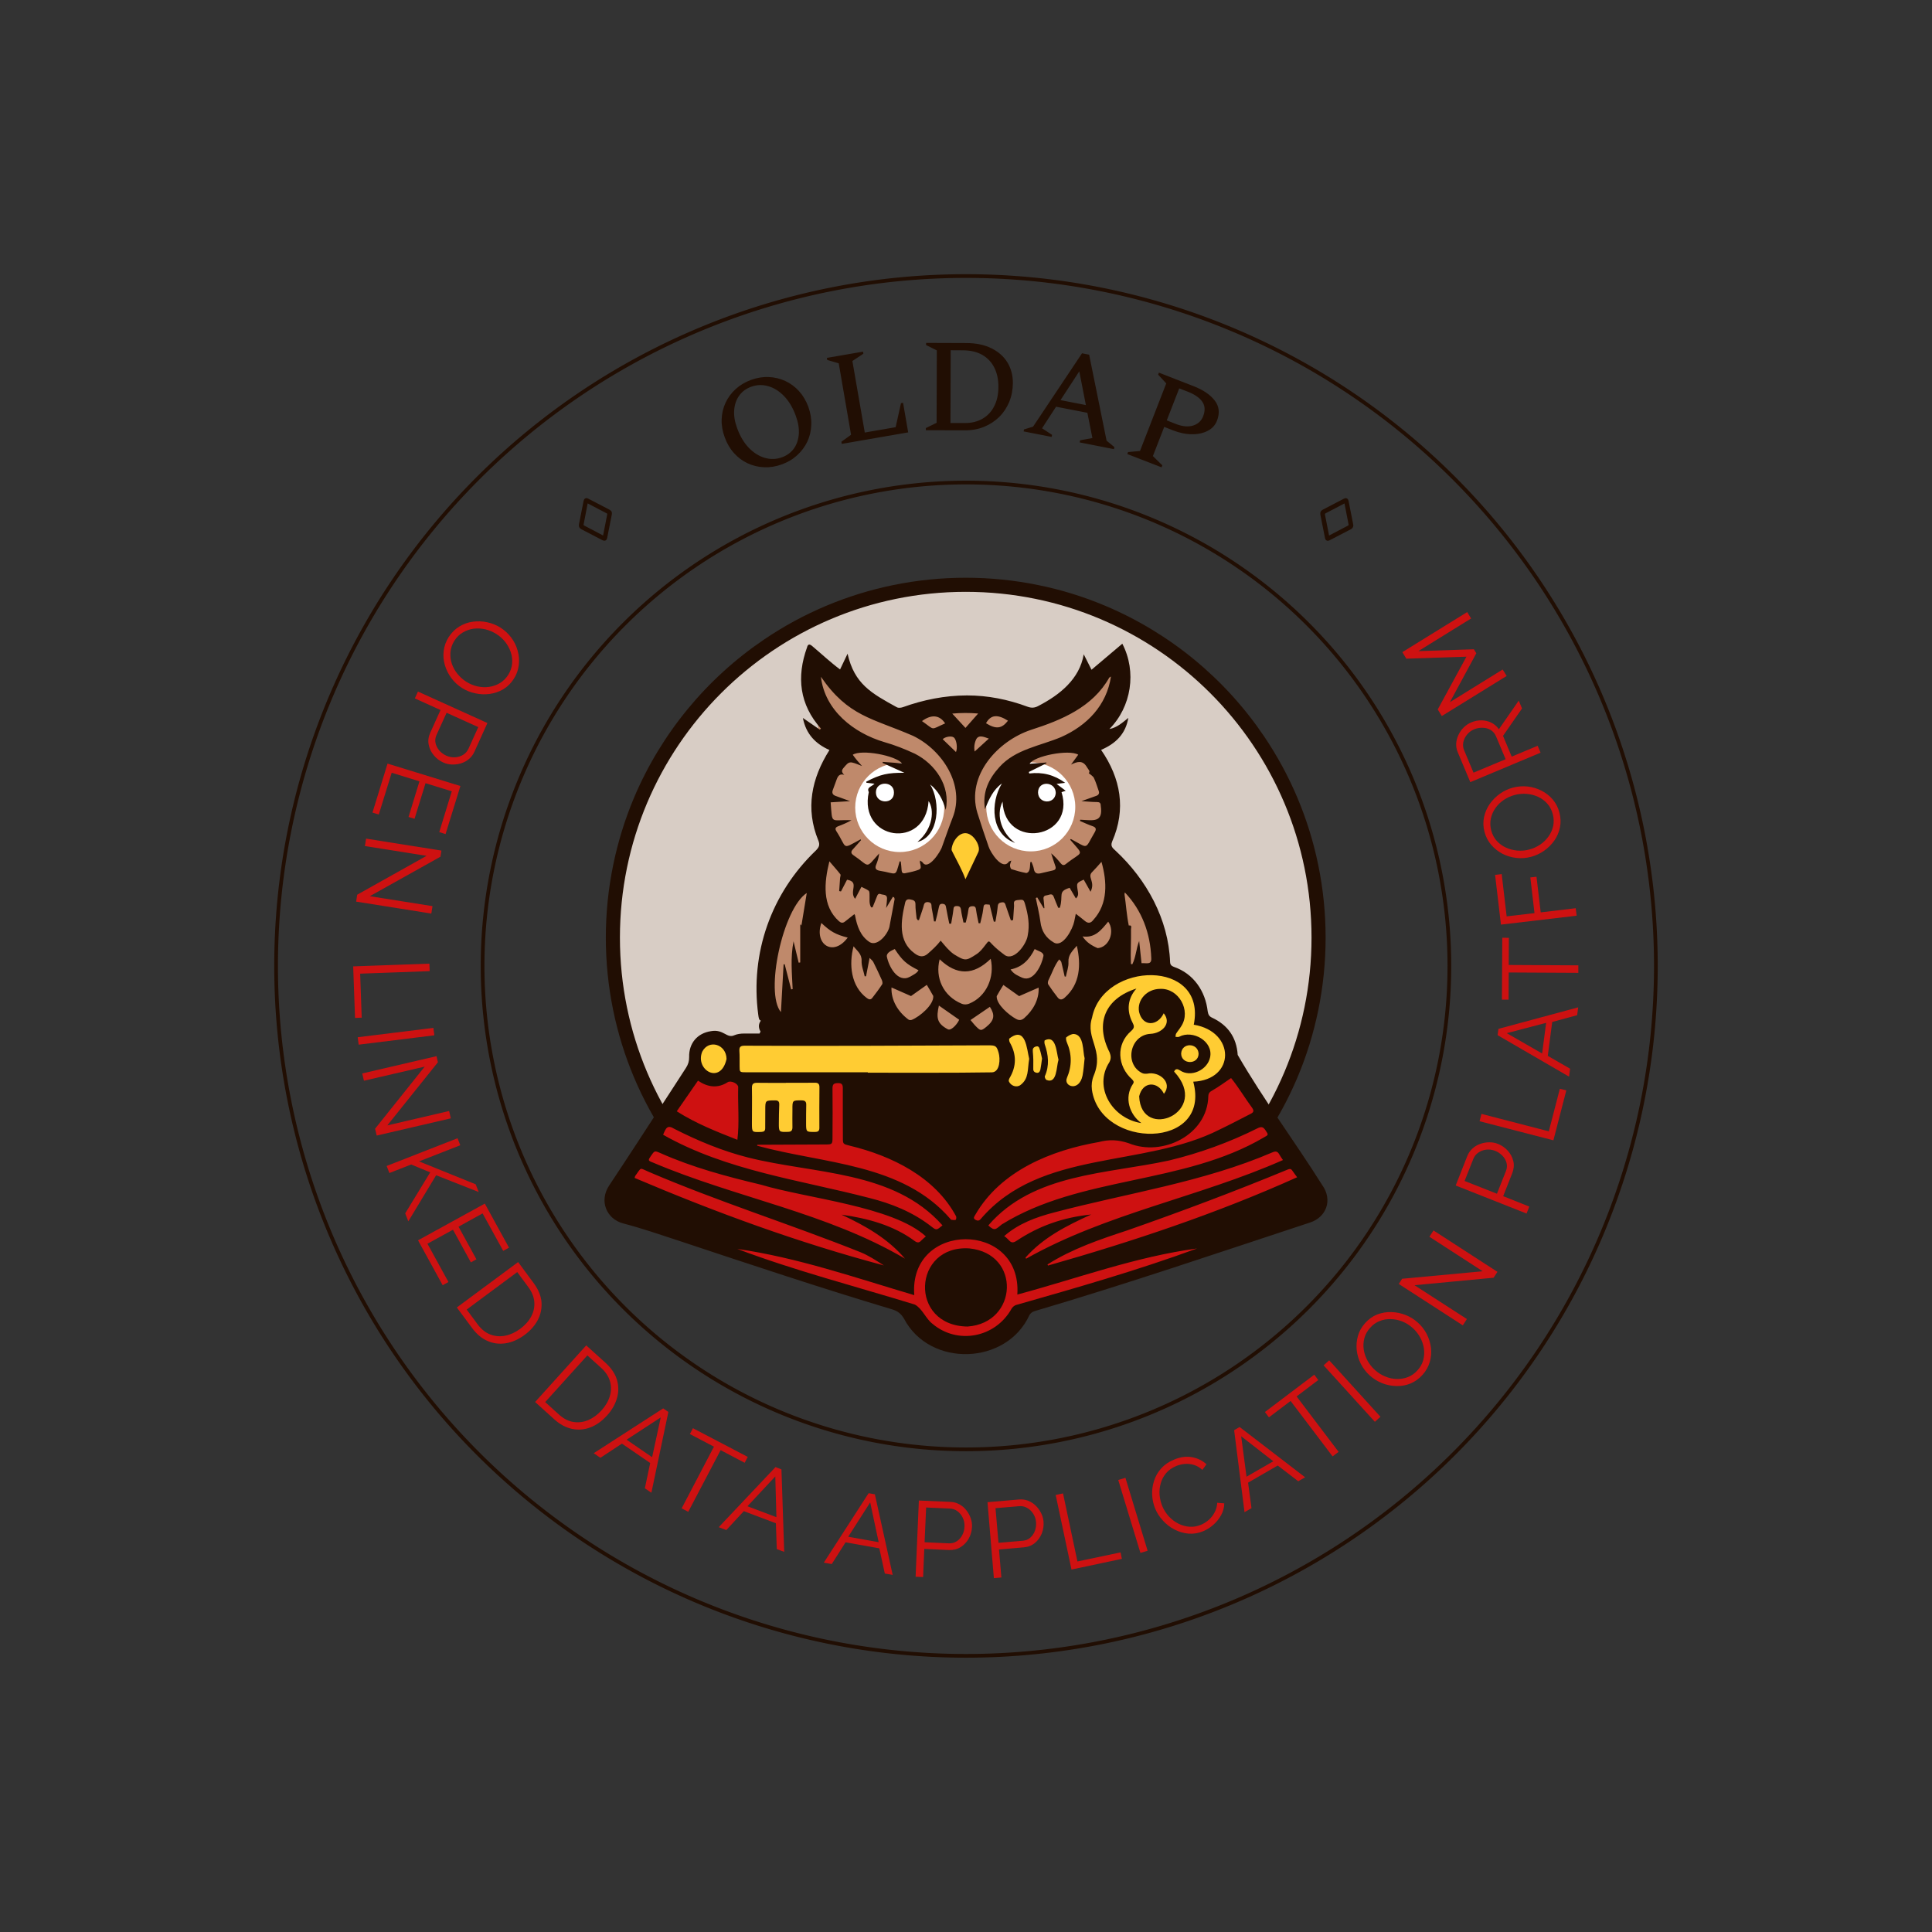 <svg xmlns="http://www.w3.org/2000/svg" version="1.1" xmlns:xlink="http://www.w3.org/1999/xlink" xmlns:svgjs="http://svgjs.dev/svgjs" viewBox="0 0 22.315 22.315"><rect x="0" y="0" width="22.315" height="22.315" fill="#333333" stroke="none"/><g transform="matrix(0.857,0,0,0.857,6.982,6.673)"><g><path d=" M 2.391 -1.528 Q 2.271 -1.484 2.152 -1.489 Q 2.034 -1.494 1.93 -1.542 Q 1.826 -1.59 1.746 -1.679 Q 1.666 -1.767 1.621 -1.891 Q 1.575 -2.015 1.579 -2.134 Q 1.583 -2.253 1.631 -2.357 Q 1.679 -2.461 1.766 -2.541 Q 1.854 -2.622 1.974 -2.666 Q 2.095 -2.71 2.213 -2.705 Q 2.332 -2.7 2.436 -2.652 Q 2.54 -2.604 2.621 -2.516 Q 2.701 -2.428 2.747 -2.304 Q 2.792 -2.18 2.787 -2.061 Q 2.783 -1.941 2.735 -1.837 Q 2.686 -1.733 2.599 -1.653 Q 2.512 -1.572 2.391 -1.528 M 2.394 -1.624 Q 2.496 -1.662 2.554 -1.743 Q 2.611 -1.825 2.619 -1.938 Q 2.627 -2.051 2.578 -2.183 Q 2.519 -2.346 2.421 -2.447 Q 2.323 -2.549 2.206 -2.582 Q 2.09 -2.615 1.977 -2.574 Q 1.875 -2.537 1.816 -2.455 Q 1.757 -2.374 1.748 -2.26 Q 1.739 -2.147 1.788 -2.015 Q 1.847 -1.853 1.946 -1.75 Q 2.046 -1.648 2.163 -1.615 Q 2.28 -1.582 2.394 -1.624 M 3.198 -1.804 L 3.193 -1.833 L 3.323 -1.927 L 3.157 -2.89 L 3.002 -2.935 L 2.997 -2.963 L 3.484 -3.047 L 3.489 -3.019 L 3.341 -2.921 L 3.508 -1.957 L 3.924 -2.029 L 3.996 -2.353 L 4.024 -2.358 L 4.093 -1.959 L 3.198 -1.804 M 4.331 -1.988 L 4.331 -2.017 L 4.476 -2.088 L 4.479 -3.064 L 4.334 -3.136 L 4.335 -3.165 L 4.876 -3.163 Q 5.076 -3.162 5.216 -3.092 Q 5.357 -3.022 5.431 -2.901 Q 5.504 -2.78 5.504 -2.626 Q 5.503 -2.487 5.455 -2.37 Q 5.406 -2.252 5.32 -2.167 Q 5.233 -2.082 5.116 -2.034 Q 4.999 -1.986 4.86 -1.987 L 4.331 -1.988 M 4.828 -3.065 L 4.666 -3.066 L 4.663 -2.085 L 4.852 -2.085 Q 4.994 -2.084 5.096 -2.144 Q 5.198 -2.203 5.253 -2.313 Q 5.309 -2.422 5.309 -2.572 Q 5.31 -2.72 5.254 -2.831 Q 5.198 -2.943 5.091 -3.004 Q 4.983 -3.065 4.828 -3.065 M 5.649 -1.972 L 5.654 -1.999 L 5.776 -2.036 L 6.436 -3.025 L 6.532 -3.006 L 6.767 -1.847 L 6.872 -1.761 L 6.866 -1.733 L 6.404 -1.824 L 6.41 -1.852 L 6.576 -1.883 L 6.508 -2.223 L 6.086 -2.305 L 5.897 -2.014 L 6.032 -1.926 L 6.027 -1.898 L 5.649 -1.972 M 6.146 -2.394 L 6.488 -2.327 L 6.399 -2.782 L 6.146 -2.394 M 7.046 -1.667 L 7.057 -1.694 L 7.217 -1.708 L 7.571 -2.619 L 7.462 -2.737 L 7.472 -2.764 L 7.937 -2.583 Q 8.133 -2.507 8.224 -2.389 Q 8.315 -2.272 8.255 -2.117 Q 8.22 -2.026 8.13 -1.98 Q 8.04 -1.933 7.918 -1.934 Q 7.796 -1.934 7.66 -1.987 L 7.544 -2.033 L 7.391 -1.64 L 7.518 -1.515 L 7.508 -1.488 L 7.046 -1.667 M 7.746 -2.552 L 7.578 -2.121 L 7.704 -2.071 Q 7.835 -2.021 7.933 -2.051 Q 8.031 -2.082 8.068 -2.175 Q 8.113 -2.291 8.057 -2.372 Q 8.002 -2.453 7.86 -2.508 L 7.746 -2.552" fill="#210e03" fill-rule="nonzero"></path></g><g><path d=" M -2.1 0.8 Q -2.041 0.709 -1.957 0.658 Q -1.873 0.606 -1.776 0.593 Q -1.679 0.579 -1.582 0.6 Q -1.484 0.62 -1.401 0.673 Q -1.315 0.728 -1.255 0.809 Q -1.196 0.889 -1.17 0.984 Q -1.143 1.079 -1.155 1.176 Q -1.166 1.274 -1.221 1.361 Q -1.279 1.452 -1.364 1.503 Q -1.45 1.553 -1.547 1.566 Q -1.644 1.579 -1.741 1.558 Q -1.838 1.538 -1.92 1.486 Q -2.006 1.431 -2.066 1.35 Q -2.125 1.269 -2.152 1.175 Q -2.179 1.081 -2.167 0.984 Q -2.155 0.887 -2.1 0.8 M -1.456 0.759 Q -1.527 0.714 -1.607 0.695 Q -1.687 0.677 -1.765 0.687 Q -1.842 0.698 -1.91 0.738 Q -1.978 0.778 -2.023 0.849 Q -2.07 0.924 -2.076 1.003 Q -2.083 1.082 -2.058 1.157 Q -2.033 1.232 -1.982 1.295 Q -1.931 1.358 -1.864 1.401 Q -1.793 1.446 -1.714 1.464 Q -1.634 1.482 -1.555 1.471 Q -1.477 1.46 -1.41 1.42 Q -1.343 1.38 -1.298 1.31 Q -1.252 1.236 -1.245 1.158 Q -1.238 1.079 -1.263 1.004 Q -1.288 0.929 -1.338 0.865 Q -1.389 0.801 -1.456 0.759 M -2.514 1.534 L -1.578 1.958 L -1.753 2.345 Q -1.781 2.406 -1.829 2.445 Q -1.877 2.485 -1.936 2.502 Q -1.996 2.52 -2.058 2.517 Q -2.119 2.515 -2.173 2.49 Q -2.25 2.456 -2.302 2.391 Q -2.355 2.327 -2.37 2.247 Q -2.385 2.167 -2.347 2.086 L -2.21 1.783 L -2.556 1.626 L -2.514 1.534 M -2.128 1.82 L -2.264 2.119 Q -2.289 2.174 -2.277 2.229 Q -2.265 2.283 -2.227 2.328 Q -2.188 2.372 -2.132 2.398 Q -2.073 2.424 -2.013 2.42 Q -1.952 2.416 -1.904 2.386 Q -1.857 2.356 -1.833 2.304 L -1.701 2.013 L -2.128 1.82 M -3.042 3.191 L -3.127 3.165 L -2.924 2.505 L -1.942 2.807 L -2.142 3.455 L -2.227 3.428 L -2.058 2.878 L -2.412 2.769 L -2.56 3.249 L -2.641 3.224 L -2.494 2.744 L -2.868 2.628 L -3.042 3.191 M -2.398 3.748 L -3.229 3.616 L -3.213 3.516 L -2.198 3.677 L -2.211 3.76 L -3.163 4.292 L -2.318 4.426 L -2.334 4.526 L -3.347 4.365 L -3.333 4.272 L -2.398 3.748 M -3.387 5.238 L -2.36 5.201 L -2.356 5.302 L -3.293 5.336 L -3.272 5.929 L -3.362 5.933 L -3.387 5.238 M -3.326 6.193 L -2.306 6.067 L -2.293 6.167 L -3.313 6.293 L -3.326 6.193 M -2.423 6.589 L -3.242 6.779 L -3.265 6.681 L -2.264 6.448 L -2.245 6.53 L -2.927 7.381 L -2.094 7.187 L -2.071 7.286 L -3.07 7.518 L -3.092 7.426 L -2.423 6.589 M -2.936 7.928 L -1.98 7.554 L -1.944 7.649 L -2.499 7.866 L -1.736 8.175 L -1.695 8.279 L -2.269 8.053 L -2.644 8.674 L -2.686 8.567 L -2.349 8.014 L -2.605 7.908 L -2.899 8.023 L -2.936 7.928 M -2.103 9.492 L -2.181 9.535 L -2.513 8.93 L -1.613 8.435 L -1.287 9.029 L -1.365 9.072 L -1.643 8.567 L -1.967 8.746 L -1.726 9.186 L -1.801 9.227 L -2.042 8.787 L -2.386 8.976 L -2.103 9.492 M -1.99 9.835 L -1.164 9.223 L -0.957 9.503 Q -0.859 9.635 -0.849 9.763 Q -0.84 9.892 -0.9 10.006 Q -0.961 10.119 -1.075 10.204 Q -1.201 10.297 -1.329 10.317 Q -1.458 10.338 -1.575 10.287 Q -1.692 10.236 -1.782 10.115 L -1.99 9.835 M -1.135 10.122 Q -1.037 10.049 -0.987 9.955 Q -0.938 9.862 -0.946 9.76 Q -0.954 9.658 -1.029 9.557 L -1.176 9.358 L -1.857 9.863 L -1.71 10.062 Q -1.634 10.164 -1.537 10.2 Q -1.44 10.236 -1.336 10.215 Q -1.232 10.194 -1.135 10.122 M -0.935 11.109 L -0.246 10.346 L 0.013 10.58 Q 0.134 10.69 0.169 10.814 Q 0.204 10.938 0.167 11.062 Q 0.13 11.185 0.035 11.29 Q -0.07 11.406 -0.192 11.452 Q -0.314 11.498 -0.439 11.471 Q -0.564 11.444 -0.676 11.343 L -0.935 11.109 M -0.04 11.222 Q 0.042 11.131 0.072 11.03 Q 0.102 10.928 0.074 10.83 Q 0.046 10.731 -0.047 10.647 L -0.231 10.481 L -0.799 11.11 L -0.616 11.276 Q -0.521 11.362 -0.419 11.378 Q -0.317 11.394 -0.219 11.353 Q -0.121 11.311 -0.04 11.222 M 0.791 11.195 L 0.861 11.243 L 0.632 12.332 L 0.544 12.272 L 0.616 11.931 L 0.235 11.67 L -0.055 11.861 L -0.145 11.799 L 0.791 11.195 M 0.642 11.853 L 0.758 11.317 L 0.298 11.617 L 0.642 11.853 M 1.889 11.928 L 1.565 11.758 L 1.129 12.589 L 1.04 12.542 L 1.475 11.711 L 1.151 11.541 L 1.192 11.462 L 1.931 11.849 L 1.889 11.928 M 2.305 11.986 L 2.385 12.017 L 2.422 13.129 L 2.322 13.091 L 2.31 12.743 L 1.878 12.58 L 1.642 12.835 L 1.54 12.796 L 2.305 11.986 M 2.317 12.661 L 2.302 12.112 L 1.927 12.514 L 2.317 12.661 M 3.56 12.338 L 3.644 12.353 L 3.884 13.439 L 3.778 13.421 L 3.704 13.081 L 3.249 13 L 3.063 13.293 L 2.956 13.274 L 3.56 12.338 M 3.695 12.998 L 3.581 12.462 L 3.285 12.925 L 3.695 12.998 M 4.193 13.464 L 4.237 12.437 L 4.662 12.455 Q 4.729 12.458 4.783 12.488 Q 4.838 12.518 4.876 12.567 Q 4.915 12.616 4.935 12.674 Q 4.956 12.732 4.953 12.791 Q 4.95 12.875 4.91 12.948 Q 4.87 13.021 4.801 13.064 Q 4.733 13.107 4.643 13.104 L 4.31 13.089 L 4.294 13.468 L 4.193 13.464 M 4.314 12.999 L 4.642 13.014 Q 4.703 13.016 4.749 12.985 Q 4.796 12.954 4.823 12.901 Q 4.85 12.849 4.852 12.787 Q 4.855 12.723 4.828 12.668 Q 4.802 12.614 4.756 12.58 Q 4.711 12.547 4.654 12.545 L 4.335 12.531 L 4.314 12.999 M 5.248 13.483 L 5.162 12.459 L 5.586 12.423 Q 5.652 12.417 5.71 12.44 Q 5.768 12.463 5.812 12.506 Q 5.856 12.55 5.884 12.605 Q 5.912 12.66 5.917 12.719 Q 5.924 12.803 5.894 12.88 Q 5.863 12.957 5.801 13.009 Q 5.738 13.061 5.649 13.068 L 5.317 13.097 L 5.349 13.474 L 5.248 13.483 M 5.31 13.007 L 5.637 12.979 Q 5.698 12.974 5.739 12.937 Q 5.781 12.9 5.801 12.845 Q 5.821 12.789 5.816 12.727 Q 5.811 12.664 5.777 12.613 Q 5.744 12.562 5.694 12.535 Q 5.645 12.508 5.589 12.513 L 5.27 12.54 L 5.31 13.007 M 6.294 13.367 L 6.081 12.362 L 6.18 12.341 L 6.374 13.258 L 6.955 13.136 L 6.973 13.223 L 6.294 13.367 M 7.223 13.143 L 6.924 12.16 L 7.021 12.131 L 7.32 13.114 L 7.223 13.143 M 7.421 12.544 Q 7.386 12.457 7.381 12.361 Q 7.377 12.265 7.406 12.173 Q 7.435 12.08 7.503 12.004 Q 7.57 11.929 7.677 11.885 Q 7.804 11.832 7.919 11.853 Q 8.033 11.874 8.113 11.948 L 8.058 12.024 Q 8.002 11.973 7.94 11.956 Q 7.878 11.938 7.818 11.944 Q 7.759 11.95 7.707 11.971 Q 7.621 12.007 7.569 12.068 Q 7.518 12.129 7.497 12.204 Q 7.475 12.28 7.481 12.359 Q 7.488 12.439 7.517 12.511 Q 7.55 12.59 7.606 12.651 Q 7.663 12.712 7.734 12.748 Q 7.805 12.784 7.883 12.79 Q 7.962 12.796 8.038 12.764 Q 8.092 12.742 8.14 12.701 Q 8.189 12.659 8.221 12.6 Q 8.254 12.541 8.258 12.467 L 8.353 12.475 Q 8.352 12.558 8.311 12.633 Q 8.27 12.708 8.205 12.765 Q 8.14 12.821 8.068 12.851 Q 7.97 12.891 7.871 12.883 Q 7.772 12.874 7.683 12.828 Q 7.595 12.783 7.527 12.708 Q 7.458 12.634 7.421 12.544 M 8.486 11.489 L 8.56 11.446 L 9.443 12.124 L 9.35 12.177 L 9.074 11.965 L 8.674 12.196 L 8.72 12.54 L 8.626 12.594 L 8.486 11.489 M 9.014 11.908 L 8.581 11.571 L 8.653 12.116 L 9.014 11.908 M 9.62 10.813 L 9.328 11.034 L 9.894 11.781 L 9.813 11.842 L 9.247 11.095 L 8.955 11.316 L 8.901 11.244 L 9.566 10.741 L 9.62 10.813 M 10.383 11.376 L 9.692 10.615 L 9.767 10.547 L 10.458 11.308 L 10.383 11.376 M 11.026 10.742 Q 10.953 10.823 10.862 10.86 Q 10.771 10.897 10.673 10.894 Q 10.575 10.892 10.482 10.856 Q 10.39 10.819 10.316 10.754 Q 10.24 10.685 10.194 10.596 Q 10.149 10.507 10.138 10.409 Q 10.128 10.311 10.155 10.217 Q 10.182 10.123 10.251 10.046 Q 10.323 9.965 10.415 9.929 Q 10.508 9.894 10.606 9.897 Q 10.704 9.9 10.796 9.936 Q 10.888 9.972 10.96 10.037 Q 11.037 10.105 11.082 10.194 Q 11.128 10.284 11.139 10.381 Q 11.15 10.478 11.122 10.572 Q 11.094 10.666 11.026 10.742 M 10.384 10.678 Q 10.446 10.734 10.522 10.765 Q 10.598 10.797 10.677 10.799 Q 10.756 10.801 10.829 10.773 Q 10.902 10.744 10.958 10.681 Q 11.017 10.616 11.036 10.539 Q 11.055 10.462 11.043 10.384 Q 11.03 10.305 10.991 10.235 Q 10.951 10.164 10.892 10.111 Q 10.829 10.055 10.754 10.024 Q 10.678 9.994 10.599 9.992 Q 10.519 9.989 10.447 10.018 Q 10.375 10.046 10.319 10.109 Q 10.261 10.174 10.241 10.25 Q 10.221 10.327 10.233 10.405 Q 10.246 10.483 10.285 10.554 Q 10.325 10.625 10.384 10.678 M 10.917 9.535 L 11.623 9.991 L 11.568 10.076 L 10.705 9.518 L 10.75 9.448 L 11.836 9.347 L 11.118 8.882 L 11.173 8.797 L 12.035 9.355 L 11.983 9.434 L 10.917 9.535 M 12.427 8.569 L 11.472 8.191 L 11.628 7.795 Q 11.653 7.733 11.699 7.692 Q 11.745 7.65 11.804 7.63 Q 11.862 7.609 11.924 7.609 Q 11.986 7.608 12.041 7.63 Q 12.119 7.661 12.175 7.723 Q 12.23 7.785 12.249 7.864 Q 12.267 7.942 12.234 8.026 L 12.112 8.335 L 12.464 8.475 L 12.427 8.569 M 12.028 8.302 L 12.149 7.997 Q 12.172 7.94 12.157 7.886 Q 12.143 7.832 12.102 7.79 Q 12.061 7.747 12.004 7.724 Q 11.944 7.701 11.884 7.708 Q 11.824 7.715 11.777 7.748 Q 11.731 7.78 11.71 7.832 L 11.592 8.13 L 12.028 8.302 M 12.789 7.582 L 11.794 7.325 L 11.819 7.226 L 12.727 7.461 L 12.876 6.887 L 12.963 6.909 L 12.789 7.582 M 12.037 6.165 L 12.048 6.08 L 13.123 5.79 L 13.109 5.896 L 12.773 5.987 L 12.713 6.444 L 13.014 6.617 L 13 6.724 L 12.037 6.165 M 12.691 5.999 L 12.16 6.138 L 12.637 6.412 L 12.691 5.999 M 12.189 4.853 L 12.187 5.219 L 13.125 5.224 L 13.125 5.325 L 12.187 5.32 L 12.185 5.686 L 12.095 5.686 L 12.1 4.852 L 12.189 4.853 M 13.102 4.555 L 12.082 4.675 L 12.003 4.005 L 12.092 3.994 L 12.159 4.564 L 12.534 4.52 L 12.478 4.039 L 12.561 4.03 L 12.618 4.51 L 13.09 4.454 L 13.102 4.555 M 12.87 3.165 Q 12.897 3.27 12.877 3.366 Q 12.857 3.463 12.801 3.543 Q 12.744 3.623 12.663 3.68 Q 12.581 3.737 12.486 3.762 Q 12.386 3.788 12.287 3.776 Q 12.187 3.764 12.1 3.719 Q 12.013 3.673 11.95 3.599 Q 11.886 3.524 11.86 3.424 Q 11.833 3.319 11.855 3.223 Q 11.876 3.126 11.933 3.046 Q 11.99 2.966 12.071 2.909 Q 12.152 2.853 12.246 2.828 Q 12.345 2.803 12.445 2.814 Q 12.544 2.826 12.631 2.871 Q 12.718 2.916 12.781 2.99 Q 12.844 3.065 12.87 3.165 M 12.46 3.664 Q 12.542 3.643 12.61 3.597 Q 12.678 3.551 12.723 3.487 Q 12.769 3.423 12.786 3.346 Q 12.802 3.269 12.781 3.188 Q 12.759 3.102 12.706 3.044 Q 12.653 2.985 12.581 2.952 Q 12.508 2.919 12.428 2.913 Q 12.347 2.907 12.27 2.927 Q 12.189 2.948 12.121 2.994 Q 12.054 3.039 12.008 3.104 Q 11.962 3.169 11.946 3.245 Q 11.929 3.321 11.95 3.403 Q 11.972 3.487 12.025 3.546 Q 12.077 3.604 12.149 3.637 Q 12.221 3.67 12.302 3.677 Q 12.383 3.684 12.46 3.664 M 12.616 2.358 L 11.669 2.755 L 11.501 2.355 Q 11.475 2.294 11.479 2.232 Q 11.483 2.171 11.511 2.115 Q 11.538 2.058 11.582 2.016 Q 11.626 1.973 11.681 1.95 Q 11.749 1.921 11.82 1.922 Q 11.891 1.923 11.952 1.953 Q 12.013 1.983 12.054 2.042 L 12.322 1.656 L 12.366 1.762 L 12.11 2.131 L 12.227 2.411 L 12.577 2.265 L 12.616 2.358 M 12.145 2.446 L 12.015 2.136 Q 11.991 2.08 11.943 2.052 Q 11.895 2.023 11.836 2.022 Q 11.776 2.02 11.72 2.043 Q 11.663 2.067 11.625 2.114 Q 11.587 2.16 11.575 2.216 Q 11.563 2.272 11.586 2.326 L 11.712 2.627 L 12.145 2.446 M 11.68 0.549 L 10.969 0.989 L 11.717 0.964 L 11.75 1.018 L 11.394 1.677 L 12.105 1.237 L 12.159 1.324 L 11.285 1.864 L 11.23 1.775 L 11.617 1.064 L 10.807 1.091 L 10.753 1.003 L 11.627 0.463 L 11.68 0.549" fill="#ce1111" fill-rule="nonzero"></path></g><g transform="matrix(1,0,0,1,0,0)" clip-path="url(#SvgjsClipPath1582)"><g clip-path="url(#SvgjsClipPath1578976c1cc1-df9e-4468-87db-57aa2342eeda)"><path d=" M 4.868 9.606 C 4.547 9.606 4.226 9.574 3.91 9.509 C 3.302 9.385 2.724 9.141 2.21 8.794 C 1.445 8.278 0.847 7.551 0.487 6.701 C 0.365 6.414 0.272 6.115 0.21 5.809 C 0.081 5.176 0.081 4.524 0.21 3.892 C 0.334 3.284 0.577 2.706 0.925 2.191 C 1.441 1.427 2.168 0.828 3.017 0.469 C 3.305 0.347 3.604 0.254 3.91 0.191 C 4.543 0.063 5.194 0.063 5.827 0.191 C 6.435 0.316 7.013 0.559 7.527 0.907 C 8.292 1.423 8.89 2.15 9.25 2.999 C 9.372 3.287 9.465 3.586 9.527 3.892 C 9.656 4.524 9.656 5.176 9.527 5.809 C 9.403 6.417 9.16 6.995 8.812 7.509 C 8.296 8.274 7.569 8.872 6.72 9.232 C 6.432 9.354 6.133 9.447 5.827 9.509 C 5.511 9.574 5.19 9.606 4.868 9.606 Z" fill="#d8cdc5" transform="matrix(1,0,0,1,0,0)" fill-rule="nonzero"></path></g><g clip-path="url(#SvgjsClipPath1578976c1cc1-df9e-4468-87db-57aa2342eeda)"><path d=" M 4.868 0.19 C 7.443 0.19 9.529 2.276 9.529 4.85 C 9.529 7.424 7.443 9.511 4.868 9.511 C 2.294 9.511 0.208 7.424 0.208 4.85 C 0.208 2.276 2.294 0.19 4.868 0.19 M 4.868 0 C 4.54 -0 4.213 0.033 3.891 0.099 C 3.271 0.226 2.681 0.474 2.156 0.829 C 1.377 1.355 0.766 2.096 0.399 2.962 C 0.275 3.256 0.181 3.561 0.117 3.873 C -0.015 4.518 -0.015 5.183 0.117 5.828 C 0.244 6.448 0.492 7.038 0.847 7.562 C 1.373 8.342 2.114 8.952 2.98 9.319 C 3.274 9.443 3.579 9.538 3.891 9.602 C 4.536 9.733 5.201 9.733 5.846 9.602 C 6.466 9.475 7.056 9.227 7.58 8.872 C 8.36 8.346 8.97 7.605 9.338 6.738 C 9.462 6.445 9.556 6.14 9.62 5.828 C 9.752 5.183 9.752 4.518 9.62 3.873 C 9.493 3.252 9.245 2.663 8.89 2.138 C 8.364 1.359 7.623 0.748 6.756 0.381 C 6.463 0.257 6.158 0.162 5.846 0.099 C 5.524 0.033 5.197 -0 4.869 4.326975556470186e-16 Z" fill="#210e03" transform="matrix(1,0,0,1,0,0)" fill-rule="nonzero"></path></g><g clip-path="url(#SvgjsClipPath1578976c1cc1-df9e-4468-87db-57aa2342eeda)"><path d=" M 1.175 6.727 L 0.184 8.371 C 0.517 9.076 4.282 9.576 4.605 10.327 C 5.202 10.408 5.275 10.252 5.662 9.858 C 5.77 9.692 9.979 8.789 9.523 8.28 C 9.523 8.279 8.545 6.649 8.545 6.649 C 8.441 6.691 8.106 6.803 8.036 6.884 C 8.088 7.134 7.91 7.296 7.775 7.471 C 7.175 7.755 4.037 6.816 3.353 6.766 C 3.163 6.766 1.798 6.858 1.658 6.714 C 1.554 6.811 1.295 6.746 1.175 6.727 Z" fill="#ce1111" transform="matrix(1,0,0,1,0,0)" fill-rule="nonzero"></path></g><g clip-path="url(#SvgjsClipPath1578976c1cc1-df9e-4468-87db-57aa2342eeda)"><path d=" M 1.24 6.61 L 1.388 6.784 L 1.762 6.688 L 1.823 6.749 C 1.843 7.905 2.059 7.448 2.962 7.54 C 2.962 7.54 2.962 6.74 2.962 6.74 L 5.266 6.749 C 5.3 7.023 6.171 6.904 6.336 6.94 C 6.407 7.175 6.823 7.433 7.023 7.54 C 7.315 7.609 7.577 7.601 7.849 7.453 C 7.87 7.406 8.087 6.95 8.066 6.906 C 8.333 6.722 8.458 6.752 8.423 6.366 C 8.189 5.77 8.071 6.311 7.962 5.584 C 7.77 5.339 7.371 5.3 7.092 5.271 C 7.092 5.271 6.632 5.48 6.632 5.48 L 6.414 6.097 C 5.43 6.104 2.366 6.436 1.336 6.175 C 1.228 6.341 1.182 6.398 1.24 6.61 Z" fill="#ffcc33" transform="matrix(1,0,0,1,0,0)" fill-rule="nonzero"></path></g><g clip-path="url(#SvgjsClipPath1578976c1cc1-df9e-4468-87db-57aa2342eeda)"><path d=" M 2.188 5.879 C 2.699 5.785 3.706 6 4.188 6.175 C 4.188 6.175 5.44 6.166 5.44 6.166 C 5.796 5.954 7.003 5.039 7.458 5.253 C 7.619 4.593 7.07 4.122 6.727 3.662 C 6.911 3.346 6.658 2.576 6.562 2.262 C 6.629 2.051 6.851 1.45 6.936 1.236 L 6.232 1.645 L 5.64 1.932 C 5.47 1.742 4.797 1.767 4.571 1.758 C 3.909 2.179 3.343 1.42 2.797 1.167 C 2.797 1.167 2.884 2.062 2.884 2.062 C 3.222 2.246 3.583 2.144 3.023 2.462 C 2.99 2.776 2.89 3.301 3.136 3.566 C 3.01 3.734 2.601 4.168 2.449 4.323 C 2.393 4.598 2.065 5.605 2.188 5.879 Z" fill="#bf896b" transform="matrix(1,0,0,1,0,0)" fill-rule="nonzero"></path></g><g clip-path="url(#SvgjsClipPath1578976c1cc1-df9e-4468-87db-57aa2342eeda)"><path d=" M 4.579 3.097 C 4.579 3.428 4.311 3.697 3.979 3.697 C 3.648 3.697 3.379 3.428 3.379 3.097 C 3.379 2.766 3.648 2.497 3.979 2.497 C 4.311 2.497 4.579 2.766 4.579 3.097 Z" fill="#ffffff" transform="matrix(1,0,0,1,0,0)" fill-rule="nonzero"></path></g><g clip-path="url(#SvgjsClipPath1578976c1cc1-df9e-4468-87db-57aa2342eeda)"><path d=" M 6.345 3.088 C 6.345 3.42 6.076 3.688 5.745 3.688 C 5.413 3.688 5.145 3.42 5.145 3.088 C 5.145 2.757 5.413 2.488 5.745 2.488 C 6.076 2.488 6.345 2.757 6.345 3.088 Z" fill="#ffffff" transform="matrix(1,0,0,1,0,0)" fill-rule="nonzero"></path></g><g clip-path="url(#SvgjsClipPath1578976c1cc1-df9e-4468-87db-57aa2342eeda)"><path d=" M 4.736 3.401 C 4.57 3.595 4.595 3.614 4.666 3.845 C 4.984 4.389 4.901 4.013 5.162 3.671 C 5.021 3.377 5.095 3.334 4.736 3.401 Z" fill="#ffcc33" transform="matrix(1,0,0,1,0,0)" fill-rule="nonzero"></path></g><g clip-path="url(#SvgjsClipPath1578976c1cc1-df9e-4468-87db-57aa2342eeda)"><path d=" M 9.673 8.185 C 9.302 7.596 8.88 7.03 8.534 6.431 C 8.519 6.194 8.4 6.028 8.188 5.929 C 8.147 5.91 8.138 5.886 8.13 5.846 C 8.099 5.571 7.94 5.336 7.673 5.244 C 7.644 5.232 7.625 5.219 7.623 5.18 C 7.601 4.603 7.307 4.069 6.889 3.68 C 6.855 3.647 6.814 3.623 6.842 3.555 C 7.032 3.121 6.959 2.705 6.693 2.32 C 6.889 2.236 7.023 2.107 7.06 1.889 C 6.98 1.953 6.908 2.02 6.805 2.039 C 7.102 1.739 7.175 1.266 6.979 0.889 L 6.564 1.24 L 6.459 1.032 C 6.403 1.368 6.131 1.581 5.849 1.727 C 5.8 1.755 5.754 1.758 5.701 1.738 C 5.438 1.64 5.166 1.586 4.885 1.586 C 4.588 1.587 4.3 1.644 4.02 1.745 C 3.996 1.753 3.961 1.757 3.941 1.746 C 3.599 1.558 3.368 1.433 3.276 1.024 L 3.175 1.236 C 3.044 1.139 2.926 1.027 2.802 0.923 C 2.768 0.893 2.742 0.889 2.73 0.938 C 2.586 1.338 2.628 1.709 2.917 2.033 L 2.902 2.047 L 2.674 1.89 C 2.716 2.109 2.847 2.24 3.032 2.322 C 2.79 2.704 2.705 3.112 2.882 3.541 C 2.907 3.603 2.89 3.633 2.85 3.675 C 2.246 4.252 1.962 5.059 2.072 5.887 C 2.079 5.94 2.083 5.961 2.107 5.969 C 2.091 5.991 2.08 6.019 2.081 6.045 C 2.082 6.069 2.089 6.095 2.103 6.115 L 2.09 6.143 C 2.02 6.143 1.95 6.143 1.881 6.143 C 1.837 6.143 1.789 6.149 1.75 6.166 C 1.647 6.214 1.607 6.08 1.435 6.111 C 1.252 6.138 1.136 6.274 1.141 6.46 C 1.142 6.516 1.127 6.561 1.098 6.606 C 0.993 6.767 0.89 6.929 0.784 7.09 C 0.545 7.457 0.306 7.826 0.063 8.191 C -0.075 8.398 0.025 8.643 0.255 8.703 C 0.5 8.767 0.741 8.85 0.982 8.929 C 1.946 9.249 2.909 9.571 3.882 9.862 C 3.956 9.885 4 9.923 4.038 9.988 C 4.384 10.646 5.418 10.614 5.727 9.938 C 5.739 9.915 5.766 9.894 5.791 9.886 C 7.039 9.518 8.271 9.098 9.506 8.691 C 9.726 8.622 9.819 8.389 9.673 8.185 Z M 9.094 7.771 C 9.107 7.796 9.124 7.818 9.144 7.848 C 8.012 8.349 6.766 8.566 5.682 9.178 C 5.68 9.173 5.677 9.168 5.674 9.163 C 5.912 8.893 6.225 8.734 6.56 8.582 C 6.188 8.619 5.86 8.733 5.556 8.935 C 5.467 8.995 5.463 8.92 5.387 8.873 C 5.58 8.704 5.818 8.617 6.061 8.554 C 7.043 8.294 8.064 8.148 9.003 7.744 C 9.045 7.726 9.072 7.73 9.094 7.771 Z M 8.908 7.446 C 8.95 7.508 8.952 7.508 8.887 7.543 C 7.799 8.184 6.415 8.058 5.354 8.716 C 5.278 8.775 5.262 8.815 5.173 8.729 C 5.779 8.025 6.774 8.037 7.613 7.853 C 8.023 7.754 8.426 7.608 8.803 7.419 C 8.854 7.394 8.879 7.402 8.908 7.446 Z M 8.445 6.743 C 8.546 6.868 8.633 7.015 8.729 7.145 C 8.756 7.183 8.749 7.205 8.711 7.224 C 8.571 7.295 8.433 7.369 8.292 7.436 C 7.261 7.961 5.882 7.697 5.072 8.641 C 5.049 8.669 5.027 8.669 4.999 8.653 C 4.962 8.632 4.986 8.607 4.997 8.587 C 5.337 7.994 6.02 7.716 6.664 7.605 C 6.8 7.568 6.929 7.575 7.067 7.622 C 7.521 7.807 8.127 7.509 8.138 6.987 C 8.141 6.945 8.157 6.93 8.192 6.91 C 8.277 6.862 8.356 6.803 8.445 6.743 Z M 4.517 5.142 C 4.748 5.363 4.973 5.361 5.205 5.136 C 5.262 5.382 5.148 5.647 4.913 5.741 C 4.885 5.753 4.845 5.754 4.818 5.743 C 4.564 5.64 4.453 5.389 4.517 5.142 Z M 4.78 5.957 C 4.767 5.996 4.682 6.107 4.63 6.087 C 4.477 6.007 4.471 5.928 4.507 5.766 Z M 5.194 5.783 C 5.263 5.891 5.259 5.962 5.145 6.054 C 5.076 6.109 5.068 6.108 5.007 6.047 C 4.98 6.02 4.957 5.989 4.933 5.961 Z M 5.225 4.941 C 5.177 4.889 5.181 4.887 5.136 4.946 C 5.101 4.993 5.062 5.043 5.013 5.074 C 4.871 5.167 4.86 5.166 4.71 5.075 C 4.639 5.025 4.589 4.96 4.531 4.891 C 4.477 4.961 4.418 5.014 4.353 5.071 C 4.295 5.119 4.238 5.107 4.18 5.063 C 3.952 4.899 3.995 4.621 4.051 4.384 C 4.059 4.343 4.081 4.328 4.122 4.336 C 4.16 4.344 4.193 4.349 4.191 4.403 C 4.19 4.464 4.2 4.525 4.206 4.586 C 4.207 4.596 4.216 4.605 4.221 4.614 L 4.238 4.615 C 4.257 4.557 4.278 4.5 4.296 4.442 C 4.307 4.407 4.305 4.367 4.362 4.372 C 4.419 4.378 4.403 4.42 4.41 4.451 C 4.422 4.511 4.431 4.571 4.441 4.631 L 4.461 4.633 C 4.477 4.57 4.494 4.507 4.506 4.444 C 4.513 4.412 4.519 4.392 4.558 4.395 C 4.597 4.398 4.6 4.422 4.605 4.451 C 4.617 4.522 4.633 4.593 4.647 4.663 L 4.672 4.663 C 4.682 4.601 4.695 4.539 4.702 4.477 C 4.705 4.445 4.708 4.424 4.748 4.425 C 4.785 4.425 4.8 4.438 4.805 4.476 C 4.812 4.533 4.827 4.59 4.838 4.647 L 4.869 4.647 C 4.881 4.593 4.897 4.539 4.903 4.485 C 4.907 4.445 4.918 4.428 4.959 4.427 C 5.004 4.425 5.004 4.452 5.009 4.484 C 5.017 4.542 5.031 4.599 5.042 4.656 L 5.064 4.657 C 5.078 4.596 5.096 4.536 5.103 4.474 C 5.113 4.398 5.109 4.397 5.191 4.406 C 5.21 4.482 5.228 4.559 5.247 4.635 L 5.269 4.635 C 5.28 4.566 5.294 4.498 5.3 4.429 C 5.304 4.39 5.319 4.38 5.355 4.375 C 5.396 4.369 5.4 4.395 5.409 4.422 C 5.431 4.488 5.454 4.553 5.477 4.618 L 5.507 4.614 C 5.511 4.551 5.515 4.487 5.52 4.424 C 5.522 4.392 5.502 4.353 5.561 4.345 C 5.644 4.336 5.649 4.333 5.669 4.402 C 5.709 4.539 5.733 4.678 5.704 4.821 C 5.69 4.934 5.525 5.167 5.398 5.088 C 5.338 5.043 5.277 4.996 5.225 4.941 Z M 3.868 5.522 C 3.959 5.562 4.049 5.602 4.131 5.638 L 4.344 5.487 C 4.372 5.535 4.403 5.585 4.431 5.637 C 4.44 5.756 4.246 5.917 4.143 5.958 C 4.13 5.964 4.108 5.963 4.097 5.955 C 3.957 5.851 3.861 5.697 3.868 5.522 Z M 3.805 5.103 C 3.802 5.049 3.872 5.024 3.912 5.004 C 4.013 5.157 4.066 5.207 4.232 5.29 C 4.211 5.33 4.163 5.351 4.117 5.378 C 3.951 5.467 3.83 5.237 3.805 5.103 Z M 4.678 3.659 C 4.688 3.539 4.812 3.378 4.939 3.469 C 5.001 3.509 5.067 3.623 5.04 3.694 C 4.981 3.822 4.925 3.933 4.865 4.063 C 4.813 3.924 4.753 3.822 4.689 3.694 C 4.683 3.683 4.676 3.67 4.678 3.659 Z M 5.773 6.389 C 5.769 6.35 5.776 6.33 5.814 6.318 C 5.853 6.306 5.86 6.336 5.867 6.359 C 5.881 6.401 5.889 6.445 5.897 6.48 C 5.889 6.536 5.884 6.582 5.875 6.628 C 5.868 6.657 5.853 6.681 5.816 6.67 C 5.782 6.66 5.777 6.639 5.779 6.606 C 5.781 6.534 5.78 6.461 5.773 6.389 Z M 5.631 5.391 C 5.575 5.365 5.515 5.343 5.473 5.279 C 5.635 5.247 5.729 5.142 5.798 5.004 C 5.839 5.03 5.922 5.044 5.916 5.098 C 5.894 5.218 5.784 5.454 5.631 5.391 Z M 5.286 5.639 C 5.313 5.588 5.344 5.54 5.376 5.488 L 5.588 5.639 L 5.851 5.524 C 5.859 5.685 5.776 5.831 5.657 5.935 C 5.622 5.965 5.588 5.97 5.545 5.945 C 5.453 5.895 5.28 5.751 5.286 5.639 Z M 5.462 6.262 C 5.454 6.247 5.45 6.215 5.457 6.21 C 5.679 6.038 5.691 6.352 5.724 6.484 C 5.699 6.63 5.722 6.75 5.606 6.837 C 5.553 6.876 5.477 6.848 5.45 6.788 C 5.445 6.777 5.452 6.757 5.459 6.744 C 5.554 6.584 5.555 6.424 5.462 6.262 Z M 6.253 5.179 C 6.248 5.084 6.304 5.033 6.366 4.96 C 6.424 5.216 6.412 5.476 6.202 5.66 C 6.166 5.692 6.135 5.692 6.107 5.656 C 6.062 5.599 6.02 5.54 5.98 5.48 C 5.972 5.467 5.976 5.441 5.983 5.425 C 6.031 5.332 6.063 5.226 6.128 5.144 C 6.138 5.156 6.153 5.166 6.157 5.18 C 6.173 5.244 6.187 5.309 6.202 5.374 L 6.218 5.376 C 6.231 5.31 6.257 5.244 6.253 5.179 Z M 6.231 6.26 C 6.222 6.239 6.215 6.2 6.225 6.193 C 6.254 6.171 6.293 6.148 6.327 6.149 C 6.466 6.16 6.445 6.391 6.471 6.476 C 6.461 6.57 6.456 6.641 6.443 6.71 C 6.396 6.934 6.184 6.855 6.232 6.742 C 6.301 6.581 6.301 6.421 6.231 6.26 Z M 6.119 6.496 C 6.089 6.59 6.101 6.828 5.956 6.768 C 5.943 6.76 5.93 6.73 5.935 6.718 C 5.999 6.573 5.983 6.431 5.933 6.287 C 5.928 6.27 5.927 6.237 5.935 6.234 C 6.09 6.157 6.091 6.406 6.119 6.496 Z M 7.013 4.241 C 7.243 4.482 7.357 4.792 7.369 5.124 C 7.376 5.222 7.307 5.19 7.238 5.195 L 7.206 4.896 C 7.165 4.999 7.163 5.111 7.114 5.209 L 7.095 5.206 C 7.088 5.05 7.099 4.892 7.096 4.735 C 7.096 4.718 7.114 4.679 7.066 4.687 C 7.038 4.551 7.029 4.407 7.009 4.269 C 7.008 4.264 7.01 4.258 7.013 4.241 Z M 7.942 6.024 C 8.506 6.117 8.506 6.768 7.935 6.792 C 8.183 7.712 6.682 7.707 6.569 6.899 C 6.561 6.834 6.569 6.769 6.594 6.709 C 6.738 6.363 6.479 6.215 6.571 5.929 C 6.72 5.167 8.121 5.132 7.942 6.024 Z M 6.647 4.992 C 6.569 4.959 6.497 4.916 6.443 4.834 C 6.614 4.86 6.699 4.742 6.789 4.635 C 6.882 4.765 6.803 4.98 6.647 4.992 Z M 6.588 4.612 C 6.556 4.655 6.519 4.663 6.475 4.626 C 6.437 4.594 6.398 4.564 6.352 4.529 C 6.344 4.568 6.338 4.6 6.331 4.632 C 6.312 4.73 6.179 4.991 6.055 4.916 C 5.946 4.852 5.89 4.761 5.875 4.636 C 5.861 4.529 5.834 4.423 5.813 4.317 L 5.832 4.308 L 5.92 4.455 L 5.929 4.453 C 5.925 4.413 5.924 4.374 5.918 4.335 C 5.911 4.298 5.928 4.283 5.961 4.28 C 5.994 4.276 6.034 4.244 6.055 4.301 C 6.073 4.351 6.095 4.399 6.115 4.448 L 6.137 4.448 C 6.189 4.279 6.103 4.23 6.269 4.179 L 6.353 4.322 C 6.395 4.287 6.383 4.246 6.377 4.21 C 6.362 4.114 6.361 4.114 6.459 4.069 L 6.551 4.232 C 6.621 4.091 6.498 4.035 6.575 3.964 C 6.614 3.925 6.65 3.882 6.698 3.829 C 6.774 4.096 6.788 4.394 6.588 4.612 Z M 5.749 2.05 C 6.164 1.917 6.579 1.743 6.803 1.346 C 6.805 1.344 6.809 1.342 6.826 1.331 C 6.768 1.721 6.502 1.993 6.155 2.147 C 5.872 2.267 5.539 2.31 5.323 2.551 C 5.182 2.707 5.09 2.884 5.128 3.12 C 5.183 2.981 5.239 2.857 5.356 2.773 C 5.198 3.031 5.205 3.458 5.534 3.574 C 5.365 3.449 5.267 3.217 5.365 3.017 C 5.392 3.677 6.354 3.521 6.16 2.89 L 6.216 2.871 L 6.093 2.779 L 6.209 2.764 C 6.061 2.656 5.902 2.616 5.725 2.638 L 5.719 2.618 L 5.956 2.501 C 5.956 2.497 5.956 2.493 5.956 2.49 L 5.73 2.507 C 5.786 2.404 6.258 2.309 6.385 2.385 L 6.288 2.518 C 6.369 2.479 6.445 2.453 6.502 2.553 C 6.52 2.584 6.552 2.609 6.526 2.633 C 6.552 2.656 6.583 2.673 6.596 2.698 C 6.622 2.753 6.64 2.813 6.66 2.871 C 6.673 2.905 6.661 2.928 6.627 2.94 C 6.566 2.962 6.505 2.984 6.428 3.011 C 6.508 3.016 6.572 3.023 6.637 3.023 C 6.673 3.023 6.688 3.036 6.688 3.071 C 6.724 3.305 6.59 3.27 6.412 3.261 C 6.411 3.267 6.409 3.272 6.408 3.278 C 6.463 3.301 6.518 3.328 6.575 3.347 C 6.62 3.362 6.633 3.384 6.61 3.425 C 6.466 3.668 6.535 3.653 6.285 3.521 L 6.276 3.531 C 6.473 3.76 6.445 3.677 6.216 3.86 C 6.19 3.88 6.169 3.874 6.149 3.849 C 6.11 3.801 6.07 3.756 6.02 3.714 C 6.038 3.769 6.054 3.825 6.074 3.879 C 6.088 3.915 6.083 3.936 6.043 3.945 C 5.987 3.958 5.931 3.972 5.875 3.984 C 5.823 3.995 5.794 3.976 5.786 3.922 C 5.781 3.89 5.766 3.861 5.755 3.83 L 5.74 3.832 C 5.731 3.879 5.745 3.967 5.685 3.98 C 5.617 3.967 5.551 3.949 5.486 3.928 C 5.474 3.924 5.466 3.896 5.465 3.878 C 5.465 3.859 5.475 3.84 5.483 3.812 C 5.466 3.82 5.454 3.821 5.449 3.828 C 5.363 3.952 5.202 3.704 5.177 3.624 C 5.124 3.472 5.073 3.32 5.025 3.167 C 4.875 2.666 5.299 2.199 5.749 2.05 Z M 5.843 2.893 C 5.845 2.729 6.081 2.745 6.082 2.901 C 6.071 3.059 5.845 3.05 5.843 2.893 Z M 5.438 1.927 C 5.353 2.036 5.277 2.044 5.142 1.961 C 5.204 1.847 5.296 1.836 5.438 1.927 Z M 5.18 2.168 L 4.989 2.342 C 4.978 2.286 4.985 2.229 5.01 2.177 C 5.046 2.109 5.124 2.15 5.18 2.168 Z M 5.036 1.83 L 4.865 2.024 L 4.687 1.831 C 4.803 1.82 4.92 1.82 5.036 1.83 Z M 4.707 2.152 C 4.746 2.181 4.761 2.297 4.737 2.349 L 4.558 2.176 C 4.591 2.143 4.674 2.128 4.707 2.152 Z M 4.591 1.963 C 4.386 2.052 4.462 2.06 4.279 1.932 C 4.407 1.838 4.516 1.849 4.591 1.963 Z M 2.917 1.335 C 3.286 1.871 3.607 1.891 4.159 2.131 C 4.553 2.321 4.867 2.798 4.691 3.237 C 4.641 3.364 4.598 3.493 4.551 3.621 C 4.533 3.689 4.364 3.948 4.29 3.84 C 4.282 3.829 4.269 3.823 4.254 3.811 C 4.252 3.825 4.25 3.83 4.251 3.835 C 4.272 3.925 4.272 3.926 4.184 3.952 C 4.142 3.965 4.097 3.973 4.053 3.982 C 4.02 3.989 4.006 3.974 4.004 3.94 C 4.003 3.902 3.997 3.863 3.993 3.825 L 3.978 3.822 C 3.914 4.045 3.95 3.988 3.704 3.948 C 3.657 3.939 3.642 3.915 3.661 3.869 C 3.681 3.821 3.696 3.772 3.702 3.716 C 3.509 3.931 3.586 3.896 3.35 3.736 C 3.32 3.713 3.321 3.689 3.347 3.661 C 3.385 3.62 3.421 3.578 3.458 3.536 L 3.451 3.526 C 3.188 3.668 3.277 3.65 3.124 3.414 C 3.104 3.381 3.115 3.363 3.148 3.35 C 3.21 3.327 3.271 3.301 3.329 3.268 C 3.04 3.256 3.073 3.338 3.048 3.027 L 3.31 3.011 C 3.238 2.985 3.176 2.962 3.114 2.94 C 3.074 2.926 3.063 2.899 3.077 2.861 C 3.094 2.812 3.112 2.763 3.131 2.714 C 3.147 2.671 3.172 2.637 3.232 2.657 C 3.2 2.627 3.189 2.601 3.22 2.565 C 3.301 2.469 3.299 2.468 3.471 2.538 C 3.42 2.482 3.387 2.443 3.346 2.386 C 3.461 2.309 3.924 2.395 4.009 2.501 L 3.75 2.482 L 3.748 2.496 L 4.042 2.629 C 3.819 2.627 3.717 2.649 3.527 2.749 C 3.528 2.754 3.529 2.758 3.53 2.763 L 3.639 2.776 C 3.597 2.819 3.531 2.822 3.562 2.889 C 3.421 3.539 4.324 3.671 4.368 3.01 C 4.446 3.122 4.434 3.38 4.218 3.561 C 4.51 3.49 4.535 3.021 4.389 2.786 C 4.497 2.871 4.558 2.984 4.599 3.129 C 4.667 2.808 4.458 2.511 4.184 2.372 C 4.051 2.31 3.912 2.255 3.771 2.215 C 3.359 2.093 2.969 1.788 2.917 1.335 Z M 3.901 2.897 C 3.903 3.058 3.655 3.051 3.658 2.89 C 3.661 2.733 3.906 2.739 3.901 2.897 Z M 3.031 3.822 C 3.087 3.888 3.135 3.94 3.179 3.997 C 3.187 4.007 3.176 4.032 3.175 4.05 C 3.171 4.108 3.167 4.166 3.163 4.223 L 3.187 4.228 L 3.269 4.07 C 3.444 4.1 3.291 4.229 3.378 4.327 L 3.463 4.166 C 3.498 4.184 3.531 4.197 3.559 4.217 C 3.57 4.225 3.572 4.249 3.572 4.266 C 3.576 4.326 3.561 4.388 3.594 4.443 L 3.613 4.442 C 3.632 4.394 3.653 4.347 3.671 4.298 C 3.68 4.273 3.692 4.251 3.723 4.264 C 3.755 4.277 3.81 4.264 3.808 4.324 C 3.807 4.361 3.802 4.397 3.796 4.451 L 3.887 4.3 L 3.904 4.309 C 3.906 4.317 3.911 4.326 3.91 4.333 C 3.888 4.45 3.866 4.567 3.844 4.684 C 3.834 4.788 3.685 4.975 3.575 4.912 C 3.448 4.83 3.403 4.693 3.377 4.551 C 3.376 4.546 3.372 4.541 3.368 4.534 C 3.324 4.568 3.282 4.601 3.241 4.634 C 3.213 4.657 3.188 4.653 3.161 4.63 C 2.929 4.423 2.961 4.105 3.031 3.822 Z M 3.507 5.372 L 3.525 5.371 C 3.54 5.295 3.555 5.219 3.573 5.124 C 3.597 5.15 3.615 5.162 3.623 5.179 C 3.663 5.259 3.701 5.339 3.737 5.42 C 3.745 5.438 3.751 5.466 3.742 5.48 C 3.701 5.543 3.655 5.604 3.609 5.663 C 3.588 5.69 3.564 5.686 3.536 5.665 C 3.32 5.505 3.292 5.211 3.357 4.967 C 3.403 5.028 3.469 5.069 3.465 5.163 C 3.462 5.232 3.492 5.302 3.507 5.372 Z M 2.923 4.653 C 3.043 4.766 3.112 4.808 3.278 4.85 C 3.08 5.117 2.823 4.936 2.923 4.653 Z M 2.726 4.249 C 2.701 4.399 2.678 4.544 2.654 4.689 L 2.647 4.675 L 2.638 4.675 L 2.638 5.185 L 2.617 5.188 C 2.595 5.097 2.573 5.006 2.548 4.9 C 2.504 5.124 2.527 5.334 2.536 5.544 L 2.516 5.548 L 2.429 5.211 L 2.414 5.209 C 2.402 5.422 2.39 5.635 2.378 5.854 C 2.158 5.594 2.405 4.458 2.726 4.249 Z M 1.889 6.307 C 2.985 6.313 4.082 6.306 5.179 6.302 C 5.273 6.302 5.286 6.312 5.312 6.402 C 5.335 6.481 5.332 6.659 5.224 6.666 C 4.666 6.675 4.107 6.67 3.549 6.671 L 3.549 6.665 C 3.001 6.665 2.454 6.665 1.907 6.665 C 1.821 6.665 1.821 6.664 1.821 6.578 C 1.82 6.511 1.823 6.444 1.818 6.377 C 1.815 6.321 1.836 6.307 1.889 6.307 Z M 1.987 6.877 C 1.986 6.821 2.007 6.806 2.059 6.807 C 2.187 6.809 2.316 6.808 2.445 6.808 L 2.445 6.807 C 2.574 6.807 2.703 6.808 2.832 6.806 C 2.876 6.805 2.897 6.819 2.897 6.865 C 2.895 7.048 2.895 7.231 2.896 7.415 C 2.896 7.455 2.879 7.469 2.838 7.469 C 2.718 7.47 2.717 7.471 2.717 7.35 C 2.717 7.269 2.717 7.189 2.719 7.109 C 2.721 7.065 2.707 7.044 2.659 7.044 C 2.532 7.043 2.532 7.041 2.533 7.171 C 2.533 7.249 2.531 7.328 2.533 7.406 C 2.533 7.447 2.519 7.467 2.475 7.468 C 2.352 7.472 2.349 7.472 2.35 7.348 C 2.35 7.268 2.352 7.188 2.355 7.108 C 2.357 7.065 2.348 7.043 2.297 7.044 C 2.167 7.045 2.167 7.043 2.167 7.173 C 2.167 7.255 2.166 7.337 2.166 7.419 C 2.166 7.454 2.151 7.467 2.115 7.469 C 1.987 7.474 1.987 7.476 1.987 7.348 C 1.987 7.191 1.99 7.034 1.987 6.877 Z M 2.059 7.642 C 2.368 7.641 2.677 7.64 2.985 7.638 C 3.068 7.638 3.073 7.632 3.073 7.548 C 3.074 7.325 3.076 7.103 3.073 6.881 C 3.073 6.826 3.092 6.812 3.145 6.811 C 3.197 6.81 3.212 6.829 3.212 6.878 C 3.211 7.101 3.212 7.323 3.213 7.545 C 3.213 7.633 3.214 7.632 3.304 7.654 C 3.868 7.79 4.455 8.075 4.739 8.607 C 4.744 8.621 4.74 8.651 4.733 8.654 C 4.715 8.66 4.693 8.655 4.673 8.653 C 4.67 8.653 4.667 8.648 4.665 8.645 C 4.012 7.887 2.949 7.901 2.058 7.655 Z M 1.317 6.388 C 1.406 6.216 1.642 6.286 1.645 6.486 C 1.566 6.841 1.217 6.634 1.317 6.388 Z M 1.26 6.778 C 1.392 6.868 1.527 6.885 1.662 6.798 C 1.703 6.773 1.801 6.817 1.802 6.864 C 1.795 7.1 1.82 7.344 1.791 7.575 C 1.513 7.466 1.235 7.357 0.974 7.191 Z M 0.942 7.428 C 1.26 7.589 1.588 7.726 1.932 7.813 C 2.822 8.039 3.896 7.984 4.555 8.728 C 4.475 8.796 4.474 8.797 4.403 8.742 C 4.155 8.549 3.869 8.434 3.569 8.359 C 2.632 8.115 1.645 7.992 0.79 7.507 C 0.828 7.418 0.845 7.368 0.942 7.428 Z M 0.626 7.792 C 0.675 7.721 0.675 7.72 0.753 7.754 C 1.188 7.948 1.646 8.07 2.108 8.18 C 2.725 8.366 3.887 8.471 4.331 8.877 C 4.31 8.896 4.288 8.913 4.269 8.933 C 4.242 8.963 4.219 8.966 4.183 8.941 C 3.894 8.726 3.547 8.634 3.194 8.584 C 3.513 8.733 3.816 8.903 4.05 9.177 C 2.996 8.556 1.769 8.357 0.651 7.881 C 0.585 7.856 0.585 7.851 0.626 7.792 Z M 0.406 8.089 C 0.412 8.068 0.412 8.065 0.413 8.064 C 0.506 7.937 0.465 7.952 0.599 8.008 C 1.534 8.409 2.506 8.713 3.45 9.09 C 3.561 9.135 3.663 9.203 3.765 9.268 C 2.614 8.962 1.5 8.554 0.406 8.089 Z M 5.546 9.802 C 5.523 9.809 5.498 9.831 5.486 9.852 C 5.269 10.242 4.758 10.341 4.419 10.054 C 4.329 9.984 4.284 9.851 4.183 9.796 C 3.384 9.55 2.572 9.341 1.79 9.046 C 2.604 9.163 3.378 9.433 4.175 9.669 C 4.099 8.666 5.631 8.664 5.564 9.661 C 6.368 9.445 7.157 9.151 7.986 9.04 C 7.186 9.334 6.365 9.568 5.546 9.802 Z M 5.977 9.27 L 5.971 9.255 C 6.303 9.044 6.675 8.918 7.046 8.796 C 7.774 8.541 8.495 8.271 9.208 7.976 C 9.235 7.965 9.252 7.964 9.269 7.989 C 9.288 8.017 9.308 8.043 9.335 8.08 C 8.251 8.568 7.12 8.945 5.977 9.27 Z" fill="#210e03" transform="matrix(1,0,0,1,0,0)" fill-rule="nonzero"></path></g><g clip-path="url(#SvgjsClipPath1578976c1cc1-df9e-4468-87db-57aa2342eeda)"><path d=" M 7.677 6.656 C 8.181 7.2 7.232 7.606 7.206 6.989 C 7.254 6.785 7.455 6.782 7.54 6.955 C 7.661 6.805 7.478 6.649 7.315 6.684 C 7.292 6.686 7.265 6.686 7.246 6.676 C 7.002 6.555 7.082 6.161 7.36 6.147 C 7.507 6.14 7.652 6.011 7.537 5.87 C 7.454 6.046 7.254 6.054 7.205 5.853 C 7.174 5.692 7.309 5.542 7.489 5.541 C 7.739 5.53 7.909 5.833 7.774 6.043 C 7.753 6.078 7.726 6.109 7.704 6.144 C 7.697 6.156 7.698 6.173 7.696 6.188 C 7.713 6.188 7.732 6.193 7.746 6.186 C 7.929 6.089 8.208 6.248 8.162 6.464 C 8.126 6.635 7.903 6.74 7.755 6.639 C 7.726 6.621 7.696 6.611 7.677 6.656 Z M 8.007 6.416 C 8.002 6.267 7.78 6.259 7.772 6.413 C 7.773 6.562 8.004 6.567 8.007 6.416 Z" fill="#210e03" transform="matrix(1,0,0,1,0,0)" fill-rule="nonzero"></path></g><g clip-path="url(#SvgjsClipPath1578976c1cc1-df9e-4468-87db-57aa2342eeda)"><path d=" M 7.236 7.35 C 6.844 7.291 6.586 6.868 6.804 6.53 C 6.829 6.483 6.826 6.445 6.808 6.398 C 6.607 6.003 6.747 5.671 7.169 5.537 C 7.049 5.671 7.035 5.836 7.115 5.992 C 7.141 6.042 7.145 6.066 7.1 6.107 C 6.887 6.289 6.915 6.587 7.11 6.76 C 7.129 6.781 7.141 6.795 7.123 6.821 C 6.998 7.006 7.077 7.237 7.236 7.35 Z" fill="#210e03" transform="matrix(1,0,0,1,0,0)" fill-rule="nonzero"></path></g><g clip-path="url(#SvgjsClipPath1578976c1cc1-df9e-4468-87db-57aa2342eeda)"><path d=" M 4.892 10.092 C 4.097 10.081 4.153 8.987 4.919 9.039 C 5.617 9.11 5.574 10.046 4.892 10.092 Z" fill="#210e03" transform="matrix(1,0,0,1,0,0)" fill-rule="nonzero"></path></g></g><g><path d=" M -1.668 5.232 A 6.54 6.54 0 0 1 11.412 5.232 A 6.54 6.54 0 0 1 -1.668 5.232 Z M -1.618 5.232 A 6.49 6.49 0 0 0 11.362 5.232 A 6.49 6.49 0 0 0 -1.618 5.232 Z" fill="#210e03" fill-rule="nonzero"></path></g><g><path d=" M -4.451 5.232 A 9.323 9.323 0 0 1 14.195 5.232 A 9.323 9.323 0 0 1 -4.451 5.232 Z M -4.401 5.232 A 9.273 9.273 0 0 0 14.145 5.232 A 9.273 9.273 0 0 0 -4.401 5.232 Z" fill="#210e03" fill-rule="nonzero"></path></g><g transform="matrix(0.901,-0.433,0.433,0.901,0.327,-0.129)"><g clip-path="url(#SvgjsClipPath1583)"><path d=" M -0.12 -0.472 C -0.101 -0.472 -0.092 -0.485 -0.074 -0.509 L 0.106 -0.749 C 0.116 -0.762 0.121 -0.774 0.121 -0.787 C 0.121 -0.8 0.116 -0.812 0.106 -0.825 L -0.074 -1.065 C -0.092 -1.089 -0.101 -1.102 -0.12 -1.102 C -0.14 -1.102 -0.15 -1.089 -0.168 -1.065 L -0.348 -0.825 C -0.357 -0.812 -0.362 -0.8 -0.362 -0.787 C -0.362 -0.774 -0.357 -0.762 -0.348 -0.749 L -0.168 -0.509 C -0.15 -0.485 -0.14 -0.472 -0.12 -0.472 Z M -0.12 -0.548 C -0.122 -0.548 -0.123 -0.549 -0.124 -0.551 L -0.293 -0.779 C -0.296 -0.782 -0.296 -0.785 -0.296 -0.787 C -0.296 -0.789 -0.296 -0.792 -0.293 -0.795 L -0.124 -1.023 C -0.123 -1.025 -0.122 -1.026 -0.12 -1.026 C -0.119 -1.026 -0.118 -1.025 -0.118 -1.023 L 0.052 -0.795 C 0.055 -0.792 0.055 -0.789 0.055 -0.787 C 0.055 -0.785 0.055 -0.782 0.052 -0.779 L -0.118 -0.551 C -0.118 -0.549 -0.119 -0.548 -0.12 -0.548 Z" fill="#210e03" transform="matrix(1,0,0,1,0,0)" fill-rule="nonzero"></path></g></g><g transform="matrix(-0.901,-0.433,-0.433,0.901,18.416,4.195)"><g clip-path="url(#SvgjsClipPath1584)"><path d=" M 9.864 -0.472 C 9.883 -0.472 9.893 -0.485 9.911 -0.509 L 10.091 -0.749 C 10.1 -0.762 10.105 -0.774 10.105 -0.787 C 10.105 -0.8 10.1 -0.812 10.091 -0.825 L 9.911 -1.065 C 9.893 -1.089 9.883 -1.102 9.864 -1.102 C 9.844 -1.102 9.835 -1.089 9.817 -1.065 L 9.637 -0.825 C 9.627 -0.812 9.623 -0.8 9.623 -0.787 C 9.623 -0.774 9.627 -0.762 9.637 -0.749 L 9.817 -0.509 C 9.835 -0.485 9.844 -0.472 9.864 -0.472 Z M 9.864 -0.548 C 9.862 -0.548 9.862 -0.549 9.861 -0.551 L 9.691 -0.779 C 9.689 -0.782 9.688 -0.785 9.688 -0.787 C 9.688 -0.789 9.689 -0.792 9.691 -0.795 L 9.861 -1.023 C 9.862 -1.025 9.862 -1.026 9.864 -1.026 C 9.865 -1.026 9.866 -1.025 9.867 -1.023 L 10.037 -0.795 C 10.039 -0.792 10.04 -0.789 10.04 -0.787 C 10.04 -0.785 10.039 -0.782 10.037 -0.779 L 9.867 -0.551 C 9.866 -0.549 9.865 -0.548 9.864 -0.548 Z" fill="#210e03" transform="matrix(1,0,0,1,0,0)" fill-rule="nonzero"></path></g></g></g><defs><clipPath id="SvgjsClipPath1582"><path d=" M 0 0 h 9.743 v 10.464 h -9.743 Z"></path></clipPath><clipPath id="SvgjsClipPath1578976c1cc1-df9e-4468-87db-57aa2342eeda"><path d=" M 0 0 L 9.743 0 L 9.743 10.464 L 0 10.464 Z"></path></clipPath><clipPath id="SvgjsClipPath1583"><path d=" M -0.605 -1.283 h 0.968 v 1.003 h -0.968 Z"></path></clipPath><clipPath id="SvgjsClipPath1584"><path d=" M 9.38 -1.283 h 0.968 v 1.003 h -0.968 Z"></path></clipPath></defs></svg>
